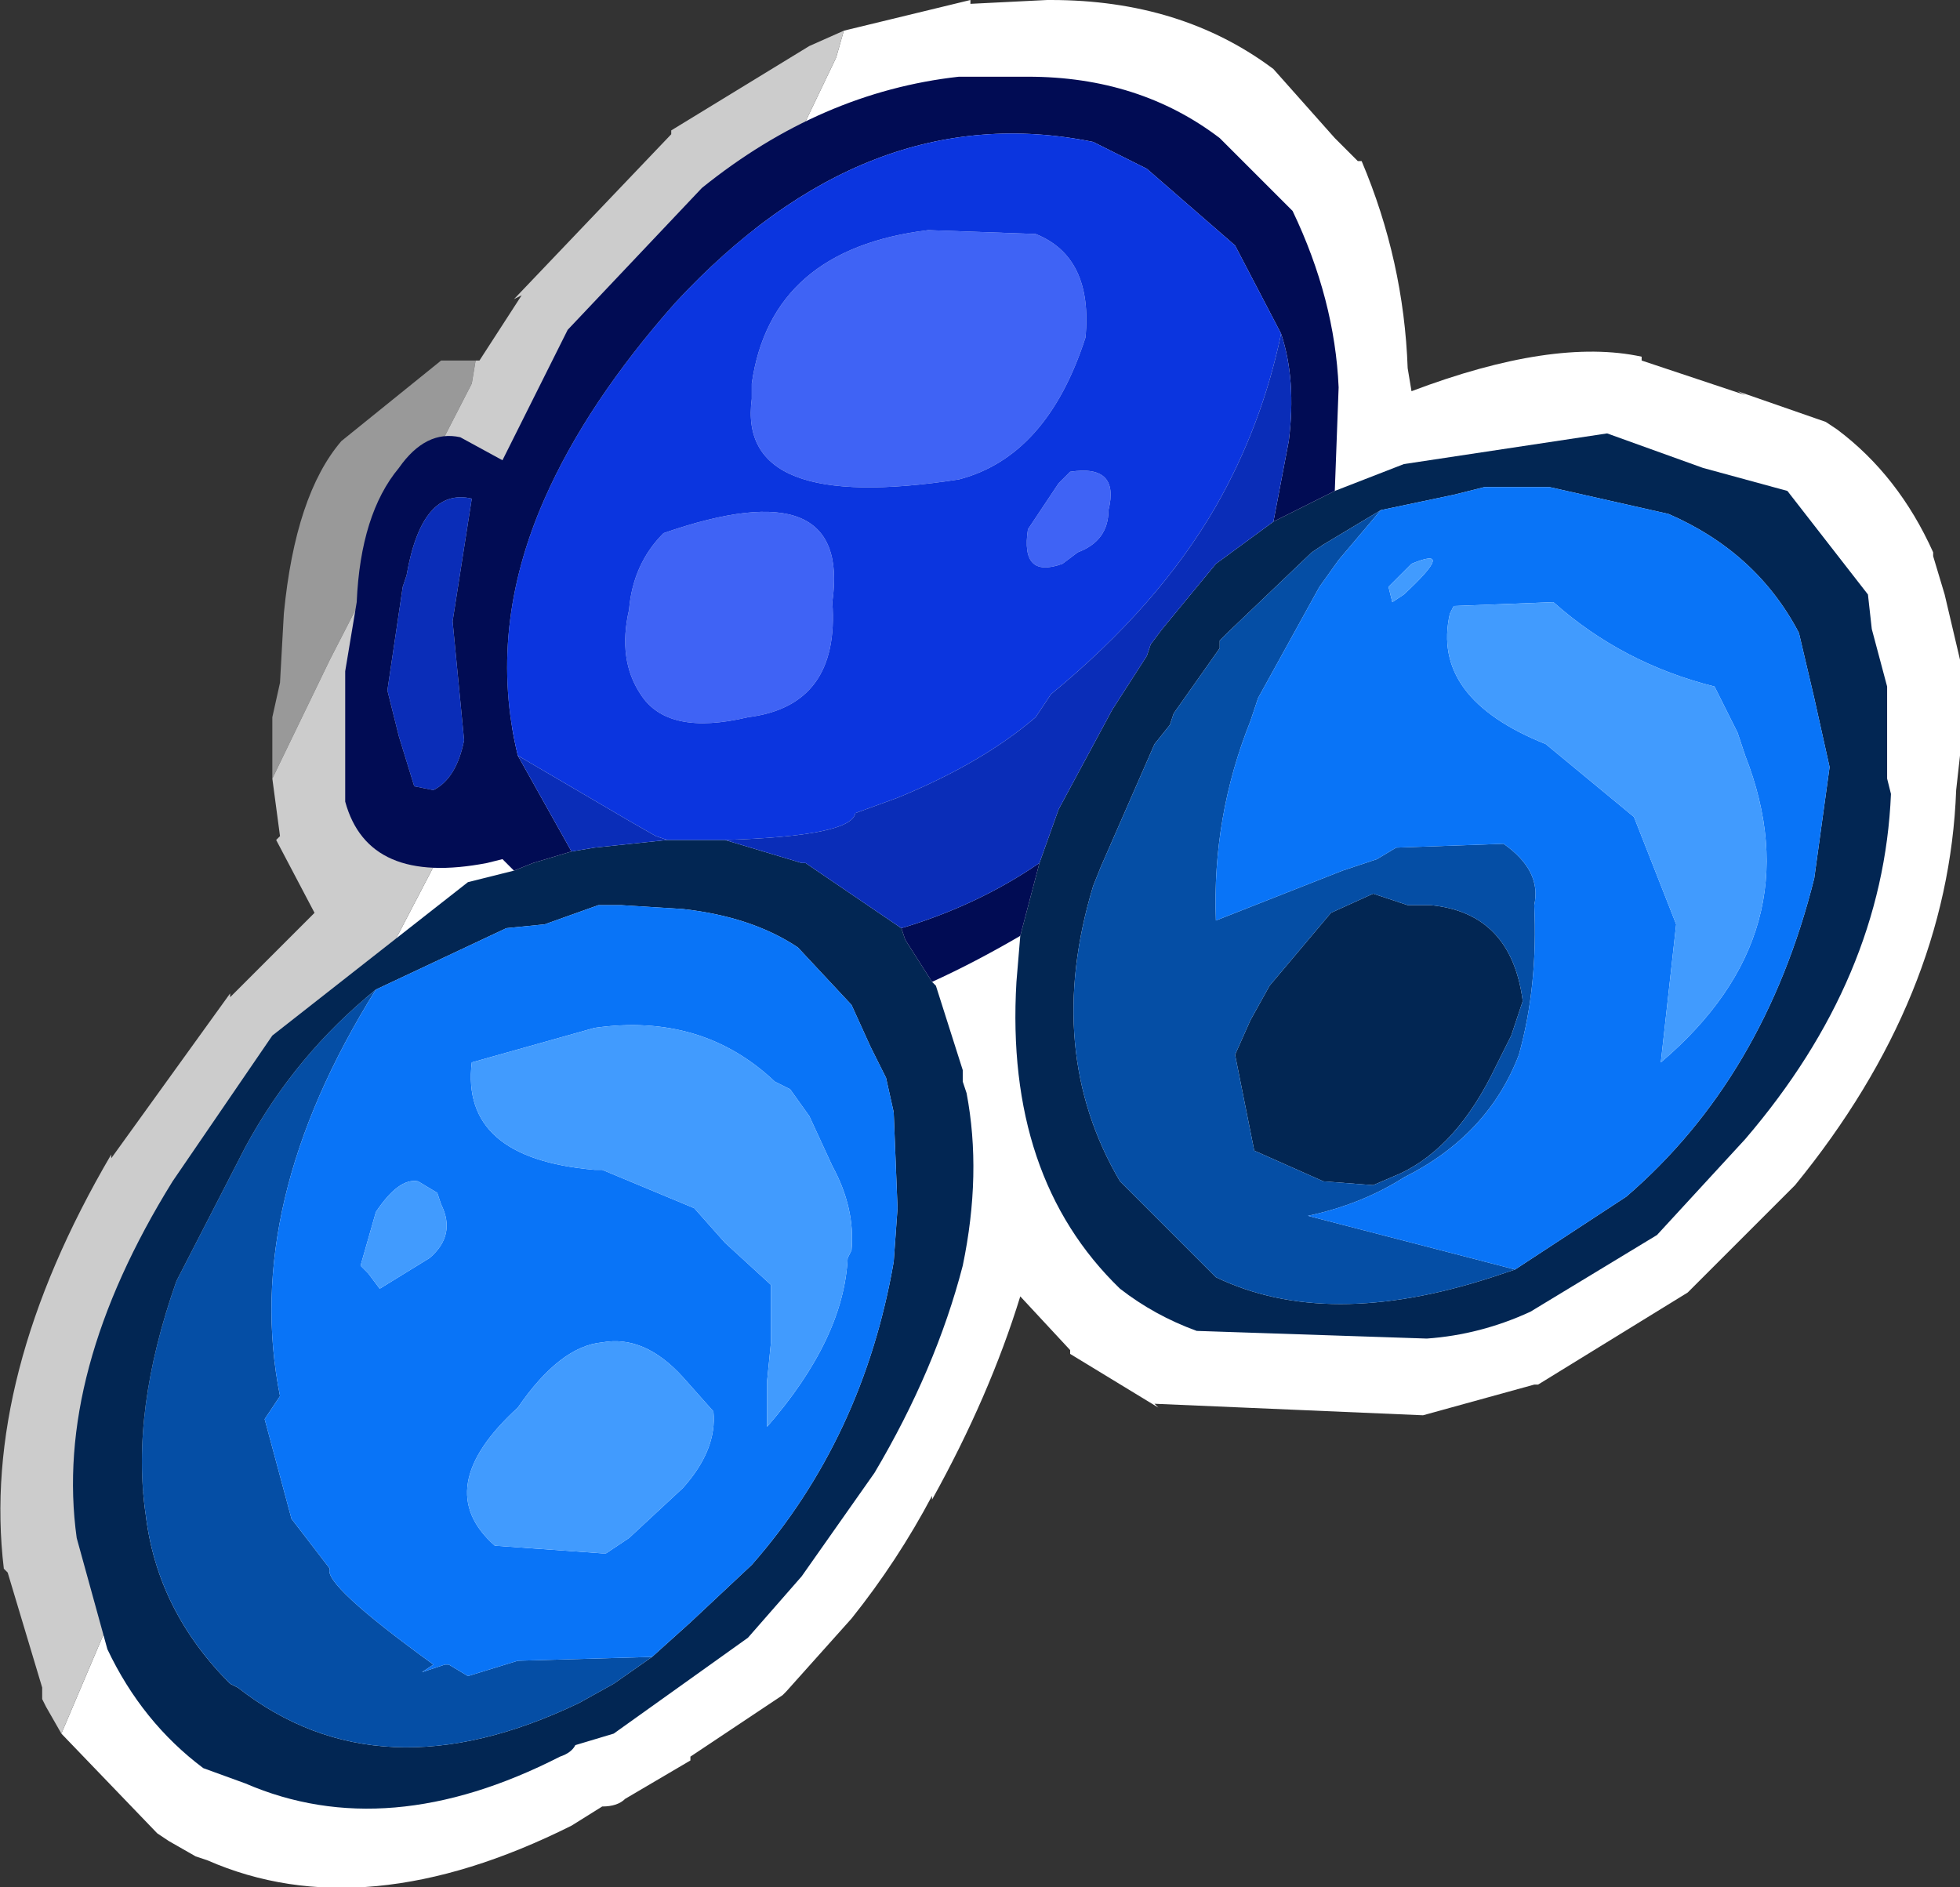 <?xml version="1.0" encoding="UTF-8" standalone="no"?>
<svg xmlns:ffdec="https://www.free-decompiler.com/flash" xmlns:xlink="http://www.w3.org/1999/xlink" ffdec:objectType="shape" height="24.6px" width="25.55px" xmlns="http://www.w3.org/2000/svg">
  <rect width="100%" height="100%" fill="#333333" stroke="none"/>
  <g transform="matrix(1.0, 0.0, 0.0, 1.0, 23.55, 114.5)">
    <path d="M-12.55 -114.1 L-10.9 -114.5 -10.9 -114.45 -9.9 -114.5 -9.85 -114.5 Q-8.15 -114.5 -6.95 -113.6 L-6.15 -112.7 -5.85 -112.4 -5.8 -112.4 Q-5.25 -111.1 -5.2 -109.7 L-5.15 -109.4 Q-3.3 -110.1 -2.15 -109.85 L-2.15 -109.8 -0.8 -109.35 -0.9 -109.4 0.25 -109.0 0.4 -108.9 Q1.2 -108.3 1.65 -107.3 L1.65 -107.25 1.8 -106.75 2.0 -105.9 2.0 -105.85 2.0 -104.65 1.95 -104.2 Q1.85 -101.5 -0.15 -99.05 L-1.55 -97.65 -3.5 -96.45 -3.55 -96.45 -5.0 -96.05 -8.5 -96.2 -8.45 -96.15 -9.6 -96.85 -9.6 -96.9 -10.25 -97.6 Q-10.65 -96.3 -11.4 -94.95 L-11.4 -95.0 Q-11.85 -94.15 -12.45 -93.4 L-13.3 -92.45 -13.35 -92.4 -14.55 -91.6 -14.55 -91.55 -15.4 -91.05 Q-15.5 -90.95 -15.7 -90.95 L-16.1 -90.7 Q-18.8 -89.35 -20.85 -90.25 L-21.0 -90.3 -21.35 -90.5 -21.5 -90.6 -22.75 -91.9 -21.9 -93.9 -21.75 -94.9 -19.75 -99.65 -17.3 -104.35 Q-16.3 -105.9 -14.9 -109.05 L-12.65 -113.75 -12.55 -114.1" fill="#ffffff" fill-rule="evenodd" stroke="none"/>
    <path d="M-20.0 -104.35 L-20.0 -105.15 -19.9 -105.6 -19.85 -106.5 Q-19.7 -108.05 -19.1 -108.75 L-17.8 -109.8 -17.55 -109.8 -17.35 -109.8 -17.4 -109.5 -19.25 -105.9 -20.0 -104.35" fill="#999999" fill-rule="evenodd" stroke="none"/>
    <path d="M-22.75 -91.9 L-22.95 -92.25 -23.0 -92.35 -23.0 -92.5 -23.45 -94.0 -23.5 -94.05 Q-23.8 -96.55 -22.1 -99.45 L-22.1 -99.4 -20.55 -101.55 -20.55 -101.5 -19.45 -102.6 -19.95 -103.55 -19.9 -103.6 -20.0 -104.35 -19.25 -105.9 -17.4 -109.5 -17.35 -109.8 -17.3 -109.8 -16.75 -110.65 -16.85 -110.6 -14.8 -112.75 -14.8 -112.8 -13.0 -113.9 -12.55 -114.1 -12.65 -113.75 -14.9 -109.05 Q-16.3 -105.9 -17.3 -104.35 L-19.75 -99.65 -21.75 -94.9 -21.9 -93.9 -22.75 -91.9" fill="#cccccc" fill-rule="evenodd" stroke="none"/>
    <path d="M-3.8 -97.95 L-2.35 -98.9 Q-0.55 -100.45 0.1 -103.05 L0.3 -104.5 0.1 -105.4 -0.1 -106.25 Q-0.65 -107.3 -1.8 -107.8 L-3.35 -108.15 -4.2 -108.15 -4.6 -108.05 -5.55 -107.85 -6.3 -107.4 -6.45 -107.3 -7.55 -106.25 -7.65 -106.15 -7.65 -106.05 -8.25 -105.2 -8.3 -105.05 -8.5 -104.8 -9.2 -103.2 -9.3 -102.95 Q-9.95 -100.8 -8.95 -99.1 L-7.7 -97.85 Q-6.25 -97.15 -4.1 -97.85 L-3.8 -97.95 M-6.15 -108.1 L-5.25 -108.45 -2.6 -108.85 -1.35 -108.4 -0.25 -108.1 0.8 -106.75 0.85 -106.3 1.05 -105.55 1.05 -104.35 1.1 -104.15 Q1.0 -101.75 -0.8 -99.65 L-1.95 -98.4 -3.6 -97.4 Q-4.25 -97.1 -4.95 -97.05 L-7.95 -97.15 Q-8.5 -97.35 -8.95 -97.7 -10.45 -99.15 -10.3 -101.7 L-10.25 -102.3 -10.0 -103.25 -9.75 -103.95 -9.05 -105.25 -8.6 -105.95 -8.55 -106.1 -8.4 -106.3 -7.7 -107.15 -6.95 -107.7 -6.15 -108.1 M-11.4 -101.7 L-11.35 -101.65 -11.0 -100.55 -11.0 -100.4 -10.95 -100.25 Q-10.75 -99.2 -11.0 -98.0 -11.35 -96.65 -12.15 -95.3 L-13.1 -93.95 -13.8 -93.15 -14.85 -92.4 -15.55 -91.9 -16.05 -91.75 Q-16.1 -91.65 -16.25 -91.6 -18.5 -90.45 -20.35 -91.25 L-20.9 -91.45 Q-21.7 -92.05 -22.15 -93.0 L-22.55 -94.45 Q-22.85 -96.6 -21.3 -99.1 L-20.0 -101.0 -17.45 -103.0 -16.85 -103.15 -16.6 -103.25 -16.1 -103.4 -15.8 -103.45 -14.85 -103.55 -14.1 -103.55 -13.1 -103.25 -13.05 -103.25 -11.8 -102.4 -11.75 -102.25 -11.4 -101.7 M-15.05 -92.9 L-14.55 -93.35 -13.75 -94.1 Q-12.3 -95.75 -11.9 -98.05 L-11.85 -98.75 -11.9 -100.0 -12.0 -100.45 -12.2 -100.85 -12.45 -101.4 -13.15 -102.15 Q-13.75 -102.55 -14.65 -102.65 L-15.45 -102.7 -15.55 -102.7 -15.75 -102.7 -16.45 -102.45 -16.95 -102.4 -18.65 -101.6 Q-19.7 -100.75 -20.35 -99.55 L-21.25 -97.8 Q-21.85 -96.1 -21.65 -94.75 -21.5 -93.5 -20.55 -92.55 L-20.45 -92.5 Q-18.6 -91.05 -16.0 -92.3 L-15.55 -92.55 -15.05 -92.9 M-7.0 -101.65 L-6.2 -102.6 -5.65 -102.85 -5.2 -102.7 -4.9 -102.7 Q-3.85 -102.6 -3.7 -101.45 L-3.85 -101.0 -4.05 -100.6 Q-4.55 -99.55 -5.3 -99.2 L-5.65 -99.05 -6.3 -99.1 -7.2 -99.5 -7.45 -100.75 -7.25 -101.2 -7.0 -101.65" fill="#022653" fill-rule="evenodd" stroke="none"/>
    <path d="M-3.8 -97.95 L-4.1 -97.85 Q-6.25 -97.15 -7.7 -97.85 L-8.95 -99.1 Q-9.95 -100.8 -9.3 -102.95 L-9.2 -103.2 -8.5 -104.8 -8.3 -105.05 -8.25 -105.2 -7.65 -106.05 -7.65 -106.15 -7.55 -106.25 -6.45 -107.3 -6.3 -107.4 -5.55 -107.85 -6.1 -107.2 -6.35 -106.85 -7.15 -105.4 -7.25 -105.1 Q-7.75 -103.85 -7.7 -102.5 L-6.05 -103.15 -5.6 -103.3 -5.35 -103.45 -3.95 -103.5 Q-3.45 -103.15 -3.55 -102.7 -3.5 -101.65 -3.75 -100.75 -4.15 -99.7 -5.25 -99.15 -5.8 -98.8 -6.5 -98.65 L-3.8 -97.95 M-15.05 -92.9 L-15.55 -92.55 -16.0 -92.3 Q-18.6 -91.05 -20.45 -92.5 L-20.55 -92.55 Q-21.5 -93.5 -21.65 -94.75 -21.85 -96.1 -21.25 -97.8 L-20.35 -99.55 Q-19.7 -100.75 -18.65 -101.6 -20.4 -98.8 -19.9 -96.3 L-20.1 -96.0 -19.75 -94.7 -19.25 -94.05 Q-19.35 -93.85 -17.9 -92.8 L-18.05 -92.7 -17.75 -92.8 -17.7 -92.8 -17.45 -92.65 -16.8 -92.85 -15.05 -92.9 M-7.0 -101.65 L-7.25 -101.2 -7.45 -100.75 -7.2 -99.5 -6.3 -99.1 -5.65 -99.05 -5.3 -99.2 Q-4.55 -99.55 -4.05 -100.6 L-3.85 -101.0 -3.7 -101.45 Q-3.85 -102.6 -4.9 -102.7 L-5.2 -102.7 -5.65 -102.85 -6.2 -102.6 -7.0 -101.65" fill="#054ea5" fill-rule="evenodd" stroke="none"/>
    <path d="M-5.55 -107.85 L-4.6 -108.05 -4.2 -108.15 -3.35 -108.15 -1.8 -107.8 Q-0.65 -107.3 -0.1 -106.25 L0.1 -105.4 0.3 -104.5 0.1 -103.05 Q-0.55 -100.45 -2.35 -98.9 L-3.8 -97.95 -6.5 -98.65 Q-5.8 -98.8 -5.25 -99.15 -4.15 -99.7 -3.75 -100.75 -3.5 -101.65 -3.55 -102.7 -3.45 -103.15 -3.95 -103.5 L-5.35 -103.45 -5.6 -103.3 -6.05 -103.15 -7.7 -102.5 Q-7.75 -103.85 -7.25 -105.1 L-7.15 -105.4 -6.35 -106.85 -6.1 -107.2 -5.55 -107.85 M-18.65 -101.6 L-16.95 -102.4 -16.45 -102.45 -15.75 -102.7 -15.55 -102.7 -15.45 -102.7 -14.65 -102.65 Q-13.75 -102.55 -13.15 -102.15 L-12.45 -101.4 -12.2 -100.85 -12.0 -100.45 -11.9 -100.0 -11.85 -98.75 -11.9 -98.05 Q-12.3 -95.75 -13.75 -94.1 L-14.55 -93.35 -15.05 -92.9 -16.8 -92.85 -17.45 -92.65 -17.7 -92.8 -17.75 -92.8 -18.05 -92.7 -17.9 -92.8 Q-19.35 -93.85 -19.25 -94.05 L-19.75 -94.7 -20.1 -96.0 -19.9 -96.3 Q-20.4 -98.8 -18.65 -101.6 M-13.25 -100.3 L-13.45 -100.4 Q-14.4 -101.3 -15.8 -101.1 L-17.4 -100.65 Q-17.55 -99.4 -15.8 -99.25 L-15.7 -99.25 -14.5 -98.75 -14.1 -98.3 -13.5 -97.75 -13.5 -97.0 -13.55 -96.5 -13.55 -95.9 Q-12.55 -97.05 -12.5 -98.1 L-12.45 -98.2 Q-12.4 -98.75 -12.7 -99.3 L-13.0 -99.95 -13.25 -100.3 M-4.65 -106.5 Q-4.9 -105.4 -3.4 -104.8 L-2.25 -103.85 -1.7 -102.45 -1.9 -100.65 Q0.1 -102.35 -0.8 -104.65 L-0.9 -104.95 -1.2 -105.55 Q-2.4 -105.85 -3.3 -106.65 L-4.6 -106.6 -4.65 -106.5 M-5.45 -106.85 L-5.4 -106.65 -5.25 -106.75 Q-4.55 -107.4 -5.15 -107.15 L-5.45 -106.85 M-17.8 -98.8 L-17.85 -98.95 -18.1 -99.1 Q-18.35 -99.15 -18.65 -98.7 L-18.85 -98.0 -18.75 -97.9 -18.6 -97.7 -17.95 -98.1 Q-17.6 -98.4 -17.8 -98.8 M-14.25 -96.1 L-14.65 -96.55 Q-15.15 -97.1 -15.7 -97.0 -16.25 -96.95 -16.8 -96.15 -17.95 -95.1 -17.1 -94.35 L-15.7 -94.25 -15.65 -94.25 -15.35 -94.45 -14.65 -95.1 Q-14.2 -95.6 -14.25 -96.1" fill="#0974f7" fill-rule="evenodd" stroke="none"/>
    <path d="M-13.25 -100.3 L-13.0 -99.95 -12.7 -99.3 Q-12.4 -98.75 -12.45 -98.2 L-12.5 -98.1 Q-12.55 -97.05 -13.55 -95.9 L-13.55 -96.5 -13.5 -97.0 -13.5 -97.75 -14.1 -98.3 -14.5 -98.75 -15.7 -99.25 -15.8 -99.25 Q-17.55 -99.4 -17.4 -100.65 L-15.8 -101.1 Q-14.4 -101.3 -13.45 -100.4 L-13.25 -100.3 M-4.65 -106.5 L-4.6 -106.6 -3.3 -106.65 Q-2.4 -105.85 -1.2 -105.55 L-0.9 -104.95 -0.8 -104.65 Q0.1 -102.35 -1.9 -100.65 L-1.7 -102.45 -2.25 -103.85 -3.4 -104.8 Q-4.9 -105.4 -4.65 -106.5 M-5.45 -106.85 L-5.15 -107.15 Q-4.55 -107.4 -5.25 -106.75 L-5.4 -106.65 -5.45 -106.85 M-14.25 -96.1 Q-14.2 -95.6 -14.65 -95.1 L-15.35 -94.45 -15.65 -94.25 -15.7 -94.25 -17.1 -94.35 Q-17.95 -95.1 -16.8 -96.15 -16.25 -96.95 -15.7 -97.0 -15.15 -97.1 -14.65 -96.55 L-14.25 -96.1 M-17.8 -98.8 Q-17.6 -98.4 -17.95 -98.1 L-18.6 -97.7 -18.75 -97.9 -18.85 -98.0 -18.65 -98.7 Q-18.35 -99.15 -18.1 -99.1 L-17.85 -98.95 -17.8 -98.8" fill="#419bfe" fill-rule="evenodd" stroke="none"/>
    <path d="M-6.15 -108.1 L-6.95 -107.7 -6.75 -108.75 Q-6.65 -109.55 -6.85 -110.15 L-7.45 -111.3 -8.6 -112.3 -9.3 -112.65 Q-12.25 -113.25 -14.75 -110.55 -15.9 -109.25 -16.45 -108.0 -17.2 -106.3 -16.8 -104.65 L-16.1 -103.4 -16.6 -103.25 -16.85 -103.15 -17.0 -103.3 -17.2 -103.25 Q-18.75 -102.95 -19.05 -104.05 L-19.05 -105.75 -18.9 -106.65 Q-18.85 -107.8 -18.35 -108.4 -18.0 -108.9 -17.55 -108.8 L-17.0 -108.5 -16.15 -110.2 -14.4 -112.05 Q-12.85 -113.3 -11.05 -113.5 L-10.15 -113.5 Q-8.7 -113.5 -7.65 -112.7 L-6.9 -111.95 -6.7 -111.75 Q-6.15 -110.6 -6.1 -109.45 L-6.15 -108.1 M-10.0 -103.25 L-10.25 -102.3 Q-10.85 -101.95 -11.4 -101.7 L-11.75 -102.25 -11.8 -102.4 Q-10.8 -102.7 -10.0 -103.25 M-18.25 -107.0 L-18.3 -106.85 -18.5 -105.5 -18.35 -104.9 -18.15 -104.25 -17.9 -104.2 Q-17.6 -104.35 -17.5 -104.85 L-17.65 -106.4 -17.4 -108.0 Q-18.05 -108.15 -18.25 -107.0" fill="#010c54" fill-rule="evenodd" stroke="none"/>
    <path d="M-14.9 -107.55 Q-12.45 -108.4 -12.7 -106.65 -12.6 -105.3 -13.8 -105.15 -14.85 -104.9 -15.2 -105.45 -15.5 -105.9 -15.35 -106.55 -15.3 -107.15 -14.9 -107.55 M-13.75 -109.3 L-13.75 -109.5 Q-13.5 -111.25 -11.45 -111.5 L-10.05 -111.45 Q-9.3 -111.15 -9.4 -110.1 -9.9 -108.55 -11.05 -108.25 -13.95 -107.8 -13.75 -109.3 M-9.1 -107.85 Q-9.1 -107.45 -9.5 -107.3 L-9.7 -107.15 Q-10.25 -106.95 -10.15 -107.6 L-9.75 -108.2 -9.6 -108.35 Q-8.95 -108.45 -9.1 -107.85" fill="#3f63f5" fill-rule="evenodd" stroke="none"/>
    <path d="M-16.8 -104.65 Q-17.2 -106.3 -16.45 -108.0 -15.9 -109.25 -14.75 -110.55 -12.25 -113.25 -9.3 -112.65 L-8.6 -112.3 -7.45 -111.3 -6.85 -110.15 Q-7.1 -108.95 -7.7 -107.9 -8.45 -106.6 -9.85 -105.45 L-10.05 -105.15 Q-10.75 -104.55 -11.85 -104.1 L-12.4 -103.9 Q-12.45 -103.6 -14.1 -103.55 L-14.85 -103.55 -15.0 -103.6 -15.35 -103.8 -16.8 -104.65 M-13.75 -109.3 Q-13.95 -107.8 -11.05 -108.25 -9.9 -108.55 -9.4 -110.1 -9.3 -111.15 -10.05 -111.45 L-11.45 -111.5 Q-13.5 -111.25 -13.75 -109.5 L-13.75 -109.3 M-14.9 -107.55 Q-15.3 -107.15 -15.35 -106.55 -15.5 -105.9 -15.2 -105.45 -14.85 -104.9 -13.8 -105.15 -12.6 -105.3 -12.7 -106.65 -12.45 -108.4 -14.9 -107.55 M-9.1 -107.85 Q-8.95 -108.45 -9.6 -108.35 L-9.75 -108.2 -10.15 -107.6 Q-10.25 -106.95 -9.7 -107.15 L-9.5 -107.3 Q-9.1 -107.45 -9.1 -107.85" fill="#0b35df" fill-rule="evenodd" stroke="none"/>
    <path d="M-6.95 -107.7 L-7.7 -107.15 -8.4 -106.3 -8.55 -106.1 -8.6 -105.95 -9.05 -105.25 -9.75 -103.95 -10.0 -103.25 Q-10.8 -102.7 -11.8 -102.4 L-13.05 -103.25 -13.1 -103.25 -14.1 -103.55 Q-12.45 -103.6 -12.4 -103.9 L-11.85 -104.1 Q-10.75 -104.55 -10.05 -105.15 L-9.85 -105.45 Q-8.45 -106.6 -7.7 -107.9 -7.1 -108.95 -6.85 -110.15 -6.65 -109.55 -6.75 -108.75 L-6.95 -107.7 M-16.8 -104.65 L-15.35 -103.8 -15.0 -103.6 -14.85 -103.55 -15.8 -103.45 -16.1 -103.4 -16.8 -104.65 M-18.25 -107.0 Q-18.05 -108.15 -17.4 -108.0 L-17.65 -106.4 -17.5 -104.85 Q-17.6 -104.35 -17.9 -104.2 L-18.15 -104.25 -18.35 -104.9 -18.5 -105.5 -18.3 -106.85 -18.25 -107.0" fill="#0a2db8" fill-rule="evenodd" stroke="none"/>
  </g>
</svg>
